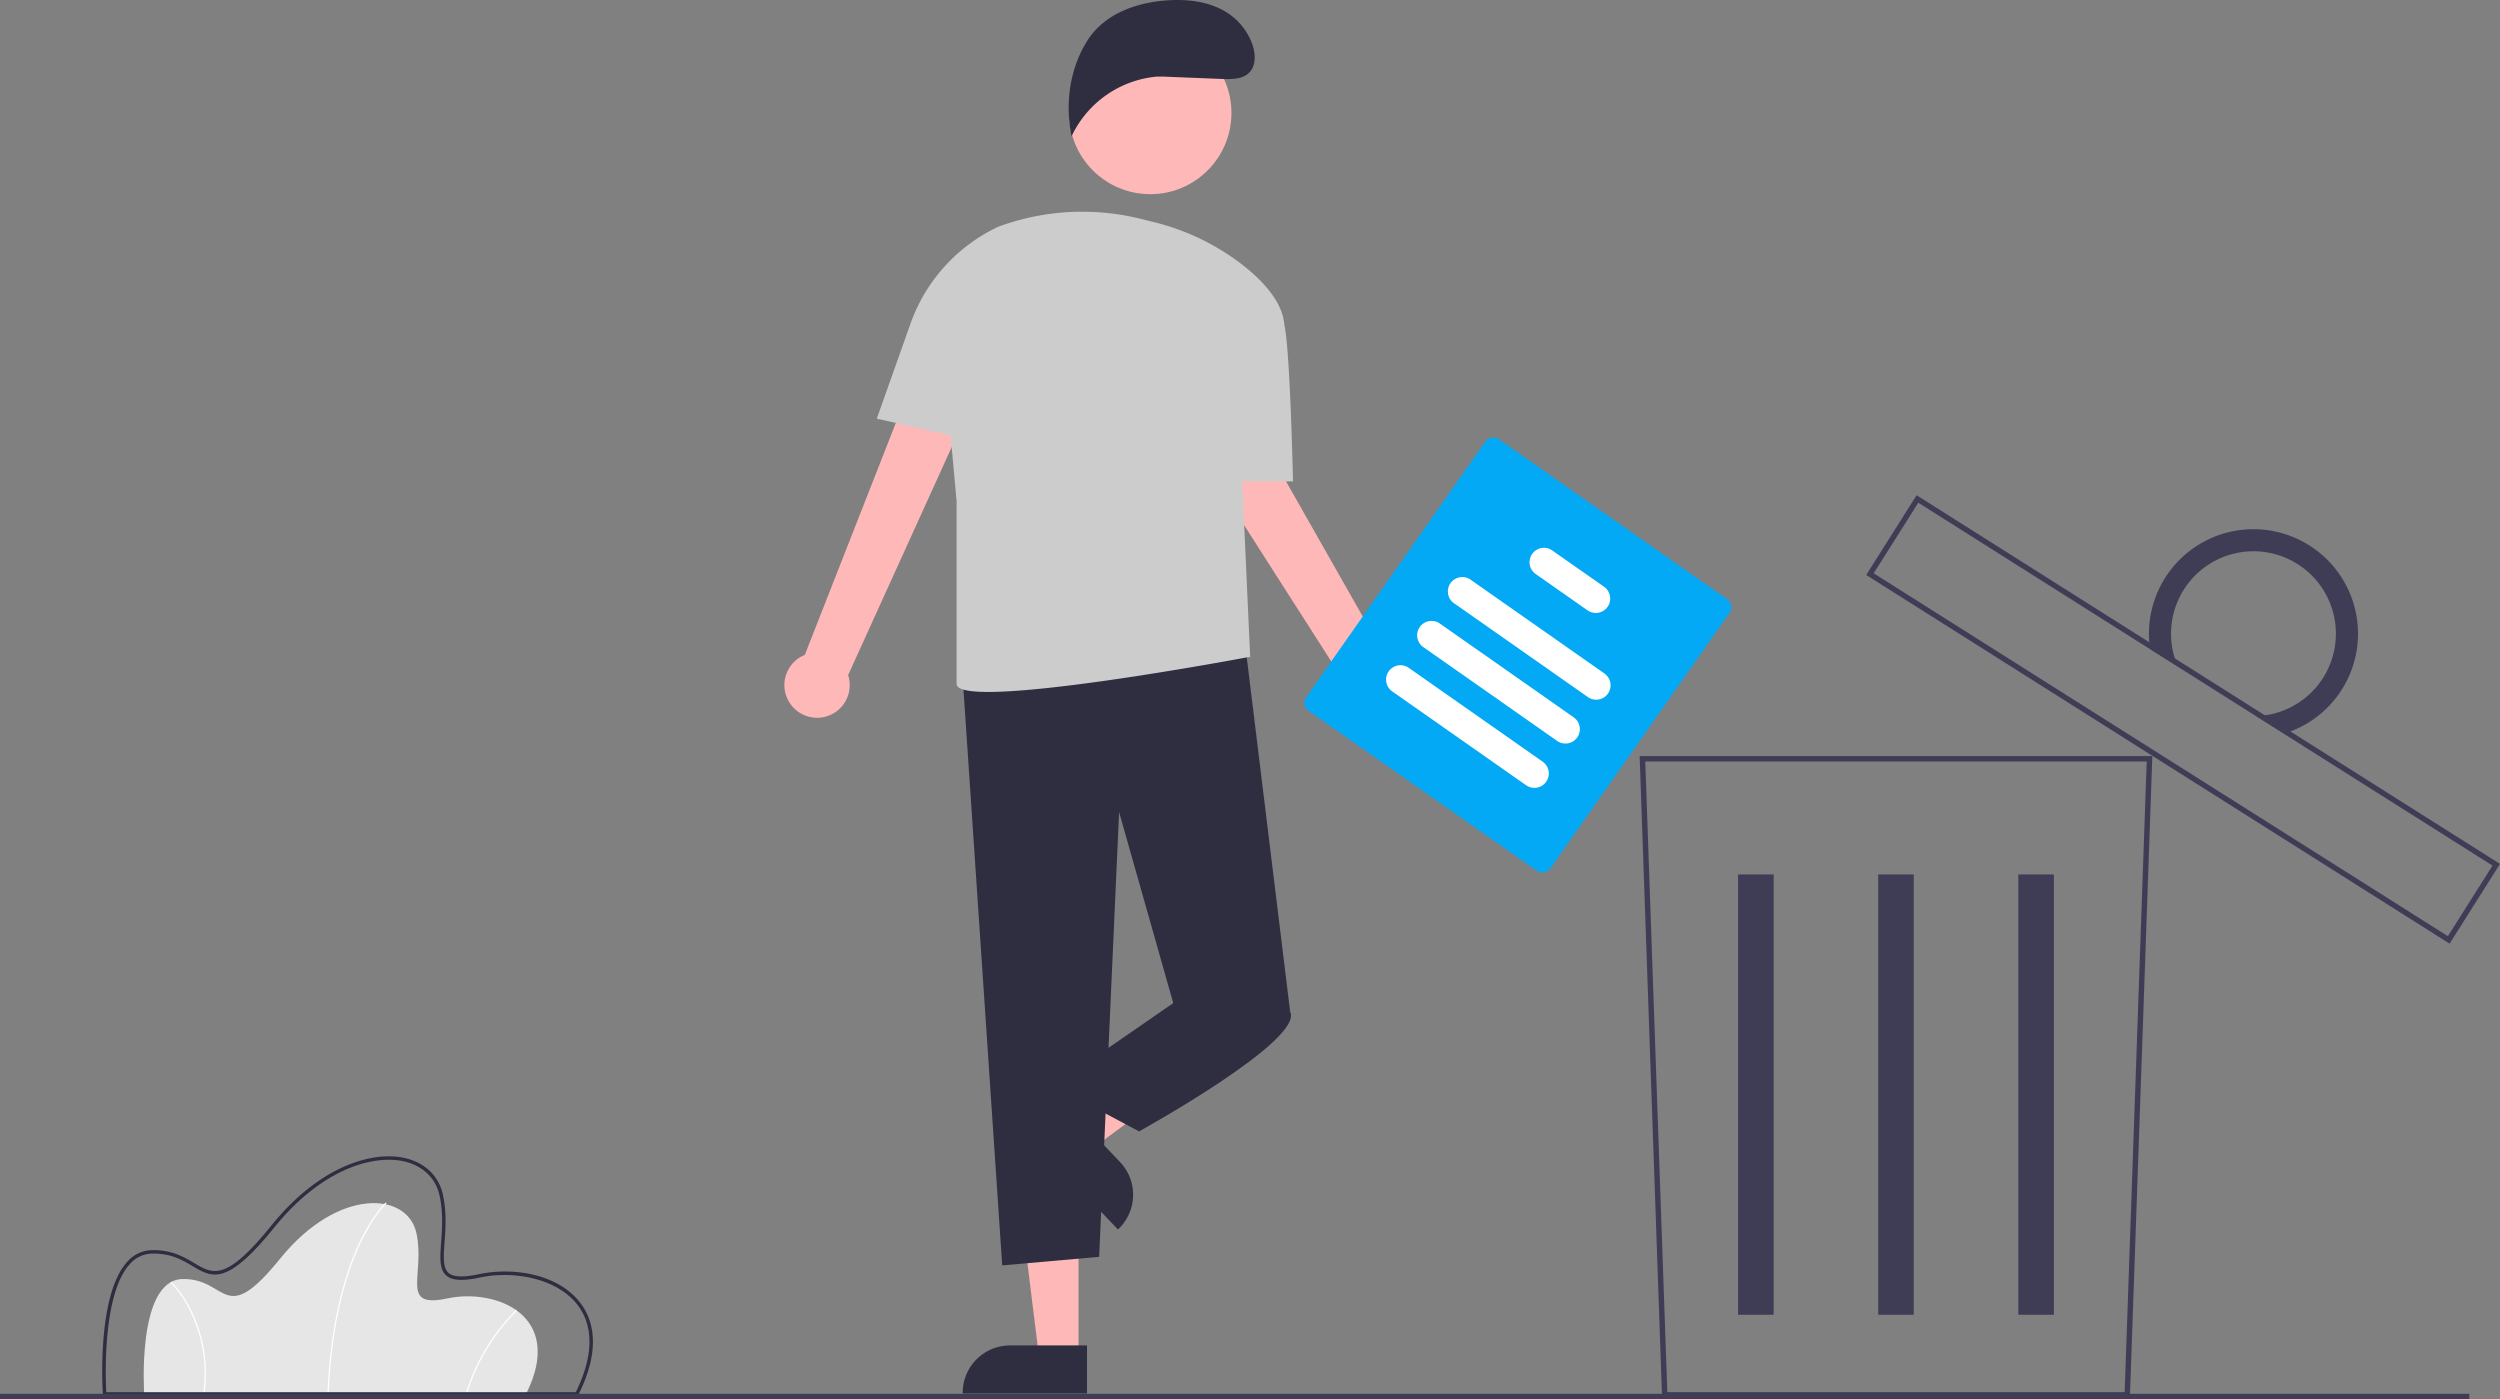 <svg
  id="b7b32b39-b294-42d6-81e0-024e7ed9ae70"
  data-name="Layer 1"
  xmlns="http://www.w3.org/2000/svg"
  viewBox="0 0 920.304 515.087"
>
  <rect x="0" y="0" width="920.304" height="515.087" fill="#808080" stroke="none"/>
  <path
    id="a935b196-91fc-4d65-bd04-49275a33d175"
    data-name="Path 1"
    d="M333.527,705.582h-140.6s-2.85-41.8,14.012-42.275,14.962,18.525,36.1-7.6,46.787-24.7,50.112-9.262-6.412,27.787,11.4,23.987S348.014,676.607,333.527,705.582Z"
    transform="translate(-139.848 -192.457)"
    fill="#e6e6e6"
  />
  <path
    id="af9a6d89-7824-4af5-a475-6980c18ad0f3"
    data-name="Path 2"
    d="M260.854,705.592l-.475-.019c1.107-27.52,6.87-45.2,11.511-55.19,5.038-10.844,9.893-15.234,9.942-15.277l.316.355c-.048.043-4.846,4.389-9.844,15.16C267.689,660.565,261.957,678.175,260.854,705.592Z"
    transform="translate(-139.848 -192.457)"
    fill="#fff"
  />
  <path
    id="ae138407-70d7-43ff-b006-9d3240c337f6"
    data-name="Path 3"
    d="M311.74,705.648l-.456-.133a73.682,73.682,0,0,1,18.551-30.863l.319.352A73.183,73.183,0,0,0,311.74,705.648Z"
    transform="translate(-139.848 -192.457)"
    fill="#fff"
  />
  <path
    id="a7d931fe-d47e-4aa5-ae01-a0d26a3448cc"
    data-name="Path 4"
    d="M215.073,705.615l-.471-.065a51.732,51.732,0,0,0-4.653-30.238,41.633,41.633,0,0,0-7.34-10.716l.329-.343a42.155,42.155,0,0,1,7.441,10.848A52.206,52.206,0,0,1,215.073,705.615Z"
    transform="translate(-139.848 -192.457)"
    fill="#fff"
  />
  <path
    id="b274f1e0-b558-44b1-a0b2-dcd77bbddb14"
    data-name="Path 5"
    d="M352.608,706.217h-174.845l-.04-.592c-.1-1.473-2.331-36.228,8.93-48.629a12.334,12.334,0,0,1,9.013-4.325c7.34-.209,11.953,2.541,15.674,4.747,7.013,4.16,11.645,6.909,28.49-13.91,18.247-22.553,37.936-27.406,49.254-24.708,7.313,1.744,12.353,6.671,13.828,13.52,1.4,6.485.952,12.578.594,17.475-.383,5.239-.685,9.376,1.467,11.252,1.8,1.565,5.381,1.707,11.281.448,12-2.56,28.748-.37,37.153,10.491,4.522,5.843,8.085,16.463-.623,33.88Zm-173.652-1.271h172.865c6.489-13.165,6.692-24.287.581-32.182-7.711-9.963-23.888-12.585-35.883-10.026-6.411,1.368-10.23,1.142-12.381-.732-2.631-2.292-2.308-6.71-1.9-12.3.352-4.815.789-10.808-.569-17.115-1.368-6.351-6.063-10.926-12.881-12.551-10.957-2.614-30.1,2.177-47.971,24.27-17.534,21.672-22.817,18.54-30.126,14.2-3.767-2.234-8.043-4.767-14.99-4.57a11.109,11.109,0,0,0-8.108,3.909c-10.118,11.146-8.884,42.398-8.636,47.097Z"
    transform="translate(-139.848 -192.457)"
    fill="#2f2e41"
  />
  <path
    id="bca7d782-7e31-494e-97b0-f49b8df7894d"
    data-name="Path 8"
    d="M923.908,706.923h-172.216l-.033-.965-8.223-235.18h188.727Zm-170.284-2h168.352l8.117-232.145h-184.587Z"
    transform="translate(-139.848 -192.457)"
    fill="#3f3d56"
  />
  <g id="e7d5632f-8461-4dcf-9cd9-df8e3f64d5e2" data-name="Group 1">
    <rect
      id="ad932c98-7027-4b28-8e73-a76d8a4136e0"
      data-name="Rectangle 17"
      x="639.826"
      y="321.897"
      width="13.099"
      height="162.097"
      fill="#3f3d56"
    />
    <rect
      id="ae1e5d8b-7977-4a56-a24c-fbb057f76b38"
      data-name="Rectangle 18"
      x="691.402"
      y="321.897"
      width="13.099"
      height="162.097"
      fill="#3f3d56"
    />
    <rect
      id="bffa0855-fc38-45cc-9e39-6daa1d3e4103"
      data-name="Rectangle 19"
      x="742.978"
      y="321.897"
      width="13.099"
      height="162.097"
      fill="#3f3d56"
    />
  </g>
  <path
    d="M1041.597,539.839l-.846-.534L826.838,404.122l18.556-29.362.846.534,213.913,135.183Zm-212-136.339,211.377,133.58,16.418-25.979-211.376-133.581Z"
    transform="translate(-139.848 -192.457)"
    fill="#3f3d56"
  />
  <path
    id="b31113e7-cae2-4653-b248-af5e4acb0a6c"
    data-name="Path 10"
    d="M989.95,393.226a38.459,38.459,0,0,0-58.62,38.07l10.2,6.446a30.344,30.344,0,1,1,28.98,18.321l10.2,6.446a38.459,38.459,0,0,0,9.249-69.283Z"
    transform="translate(-139.848 -192.457)"
    fill="#3f3d56"
  />
  <rect
    id="bbfb7505-c422-4cd7-b125-b9dee40ff3b1"
    data-name="Rectangle 21"
    y="513.087"
    width="909"
    height="2"
    fill="#3f3d56"
  />
  <g id="b91459ce-423d-4e92-a857-d0ba85dc07c7" data-name="Group 6">
    <path
      id="bc369f15-2cd9-428d-9eec-3a8fd8cc1bba"
      data-name="Path 111"
      d="M536.885,691.896h-14.564l-6.932-56.174h21.5Z"
      transform="translate(-139.848 -192.457)"
      fill="#feb8b8"
    />
    <path
      id="fafca8b8-1a63-4513-a3fa-e64917847011"
      data-name="Path 112"
      d="M494.234,705.418h45.771v-17.684h-28.332a17.439,17.439,0,0,0-17.439,17.439h0Z"
      transform="translate(-139.848 -192.457)"
      fill="#2f2e41"
    />
    <path
      id="a38ea43e-f1b1-406e-84c8-61e7480f01b4"
      data-name="Path 113"
      d="M531.766,604.851l10.046,10.545,45.452-33.727-14.826-15.563Z"
      transform="translate(-139.848 -192.457)"
      fill="#feb8b8"
    />
    <path
      id="b5ba90e2-8a51-4a77-95c4-5b486c8770ec"
      data-name="Path 114"
      d="M552.161,620.227l-19.549-20.512-12.803,12.202,31.582,33.138.177-.169a17.441,17.441,0,0,0,.593-24.659Z"
      transform="translate(-139.848 -192.457)"
      fill="#2f2e41"
    />
    <path
      id="b1536285-e66e-494f-8c4f-a2304265e4c3"
      data-name="Path 115"
      d="M430.396,450.953a11.946,11.946,0,0,1,5.715-17.4l57.179-145.727,22.288,13.345-63.518,139.8a12.01,12.01,0,0,1-21.664,9.982Z"
      transform="translate(-139.848 -192.457)"
      fill="#feb8b8"
    />
    <path
      id="acd6249e-4699-4411-813c-091b3a750afe"
      data-name="Path 116"
      d="M647.428,461.398a11.945,11.945,0,0,1-10.727-14.85l-84.354-131.869,23.891-10.2,75.836,133.523a12.01,12.01,0,0,1-4.646,23.4Z"
      transform="translate(-139.848 -192.457)"
      fill="#feb8b8"
    />
    <path
      id="ece4d731-f277-435f-bbc1-e3b70679d22f"
      data-name="Path 117"
      d="M493.853,436.361l14.931,221.913,35.682-3.148,7.346-163.722,19.94,70.314,43.028,3.148-17.031-139Z"
      transform="translate(-139.848 -192.457)"
      fill="#2f2e41"
    />
    <path
      id="b91f5bf0-a8c5-41a2-a26e-8e2fd84207c6"
      data-name="Path 118"
      d="M578.049,551.224l-6.3,10.495-44.073,30.434,31.484,16.792s60.869-33.583,55.622-44.078Z"
      transform="translate(-139.848 -192.457)"
      fill="#2f2e41"
    />
    <path
      id="b0b7866d-f3ba-460a-97cc-8103175b89de"
      data-name="Path 119"
      d="M462.607,346.577l12.421-35a62.494,62.494,0,0,1,32.332-35.668h0a89.427,89.427,0,0,1,52.484-2.873l4.52,1.122a87.364,87.364,0,0,1,33.128,16c7.654,6.034,14.54,13.674,15.153,21.892a.244.244,0,0,0,.015.051c2.12,9.292,3.169,57.567,3.169,57.567h-18.7l2.958,65.067-.239-.471s-107.856,20.411-107.856,9.916v-67.168l-2.211-24.32Z"
      transform="translate(-139.848 -192.457)"
      fill="#ccc"
    />
    <circle
      id="bd3b9138-8795-4826-98b2-48d72249760b"
      data-name="Ellipse 12"
      cx="423.432"
      cy="41.593"
      r="29.889"
      fill="#feb8b8"
    />
    <path
      id="e83e2647-99b5-4c80-ac3e-9e5d1f9bc81d"
      data-name="Path 120"
      d="M567.757,220.645l23.208.93c2.92-.009,6.108-.112,8.332-2,3.35-2.849,2.789-8.225.995-12.241-5-11.182-16.153-15.188-28.4-14.859s-25.08,4.48-31.675,14.8-8.377,23.352-5.893,35.344a38.534,38.534,0,0,1,31.508-21.97Z"
      transform="translate(-139.848 -192.457)"
      fill="#2f2e41"
    />
  </g>
  <g id="ff061cc6-72bd-494d-9c36-32e4a4020cd7" data-name="Group 4">
    <path
      id="bc404282-8d4f-43f7-bc12-02f97785eba1"
      data-name="Path 81"
      d="M705.571,513.001l-84.002-58.873a3.607,3.607,0,0,1-.882-5.015L686.619,355.041a3.607,3.607,0,0,1,5.015-.882l84.002,58.873a3.607,3.607,0,0,1,.882,5.015l-65.93,94.07A3.607,3.607,0,0,1,705.571,513.001Z"
      transform="translate(-139.848 -192.457)"
      fill="#03a9f4"
    />
    <path
      id="ae4af9f3-88ec-4cab-9b9e-a4fc234f7062"
      data-name="Path 82"
      d="M724.462,449.12l-49.291-34.546a5.301,5.301,0,1,1,6.084-8.681l49.291,34.546a5.301,5.301,0,0,1-6.084,8.681Z"
      transform="translate(-139.848 -192.457)"
      fill="#fff"
    />
    <path
      id="fe48f3fd-992f-41c2-af3b-c30882e26a16"
      data-name="Path 83"
      d="M713.15,465.261l-49.291-34.546a5.301,5.301,0,1,1,6.084-8.681l49.291,34.546a5.301,5.301,0,0,1-6.084,8.681Z"
      transform="translate(-139.848 -192.457)"
      fill="#fff"
    />
    <path
      id="e216638f-22ba-49ea-a46c-300c78c4e875"
      data-name="Path 84"
      d="M701.716,481.576,652.425,447.03a5.301,5.301,0,1,1,6.084-8.681l49.291,34.546a5.301,5.301,0,0,1-6.084,8.681Z"
      transform="translate(-139.848 -192.457)"
      fill="#fff"
    />
    <path
      id="ee43e3d8-5f22-4b53-a964-043fec166479"
      data-name="Path 85"
      d="M724.324,417.19l-19.092-13.381a5.301,5.301,0,1,1,6.084-8.681L730.408,408.509a5.301,5.301,0,0,1-6.084,8.681Z"
      transform="translate(-139.848 -192.457)"
      fill="#fff"
    />
  </g>
</svg>
